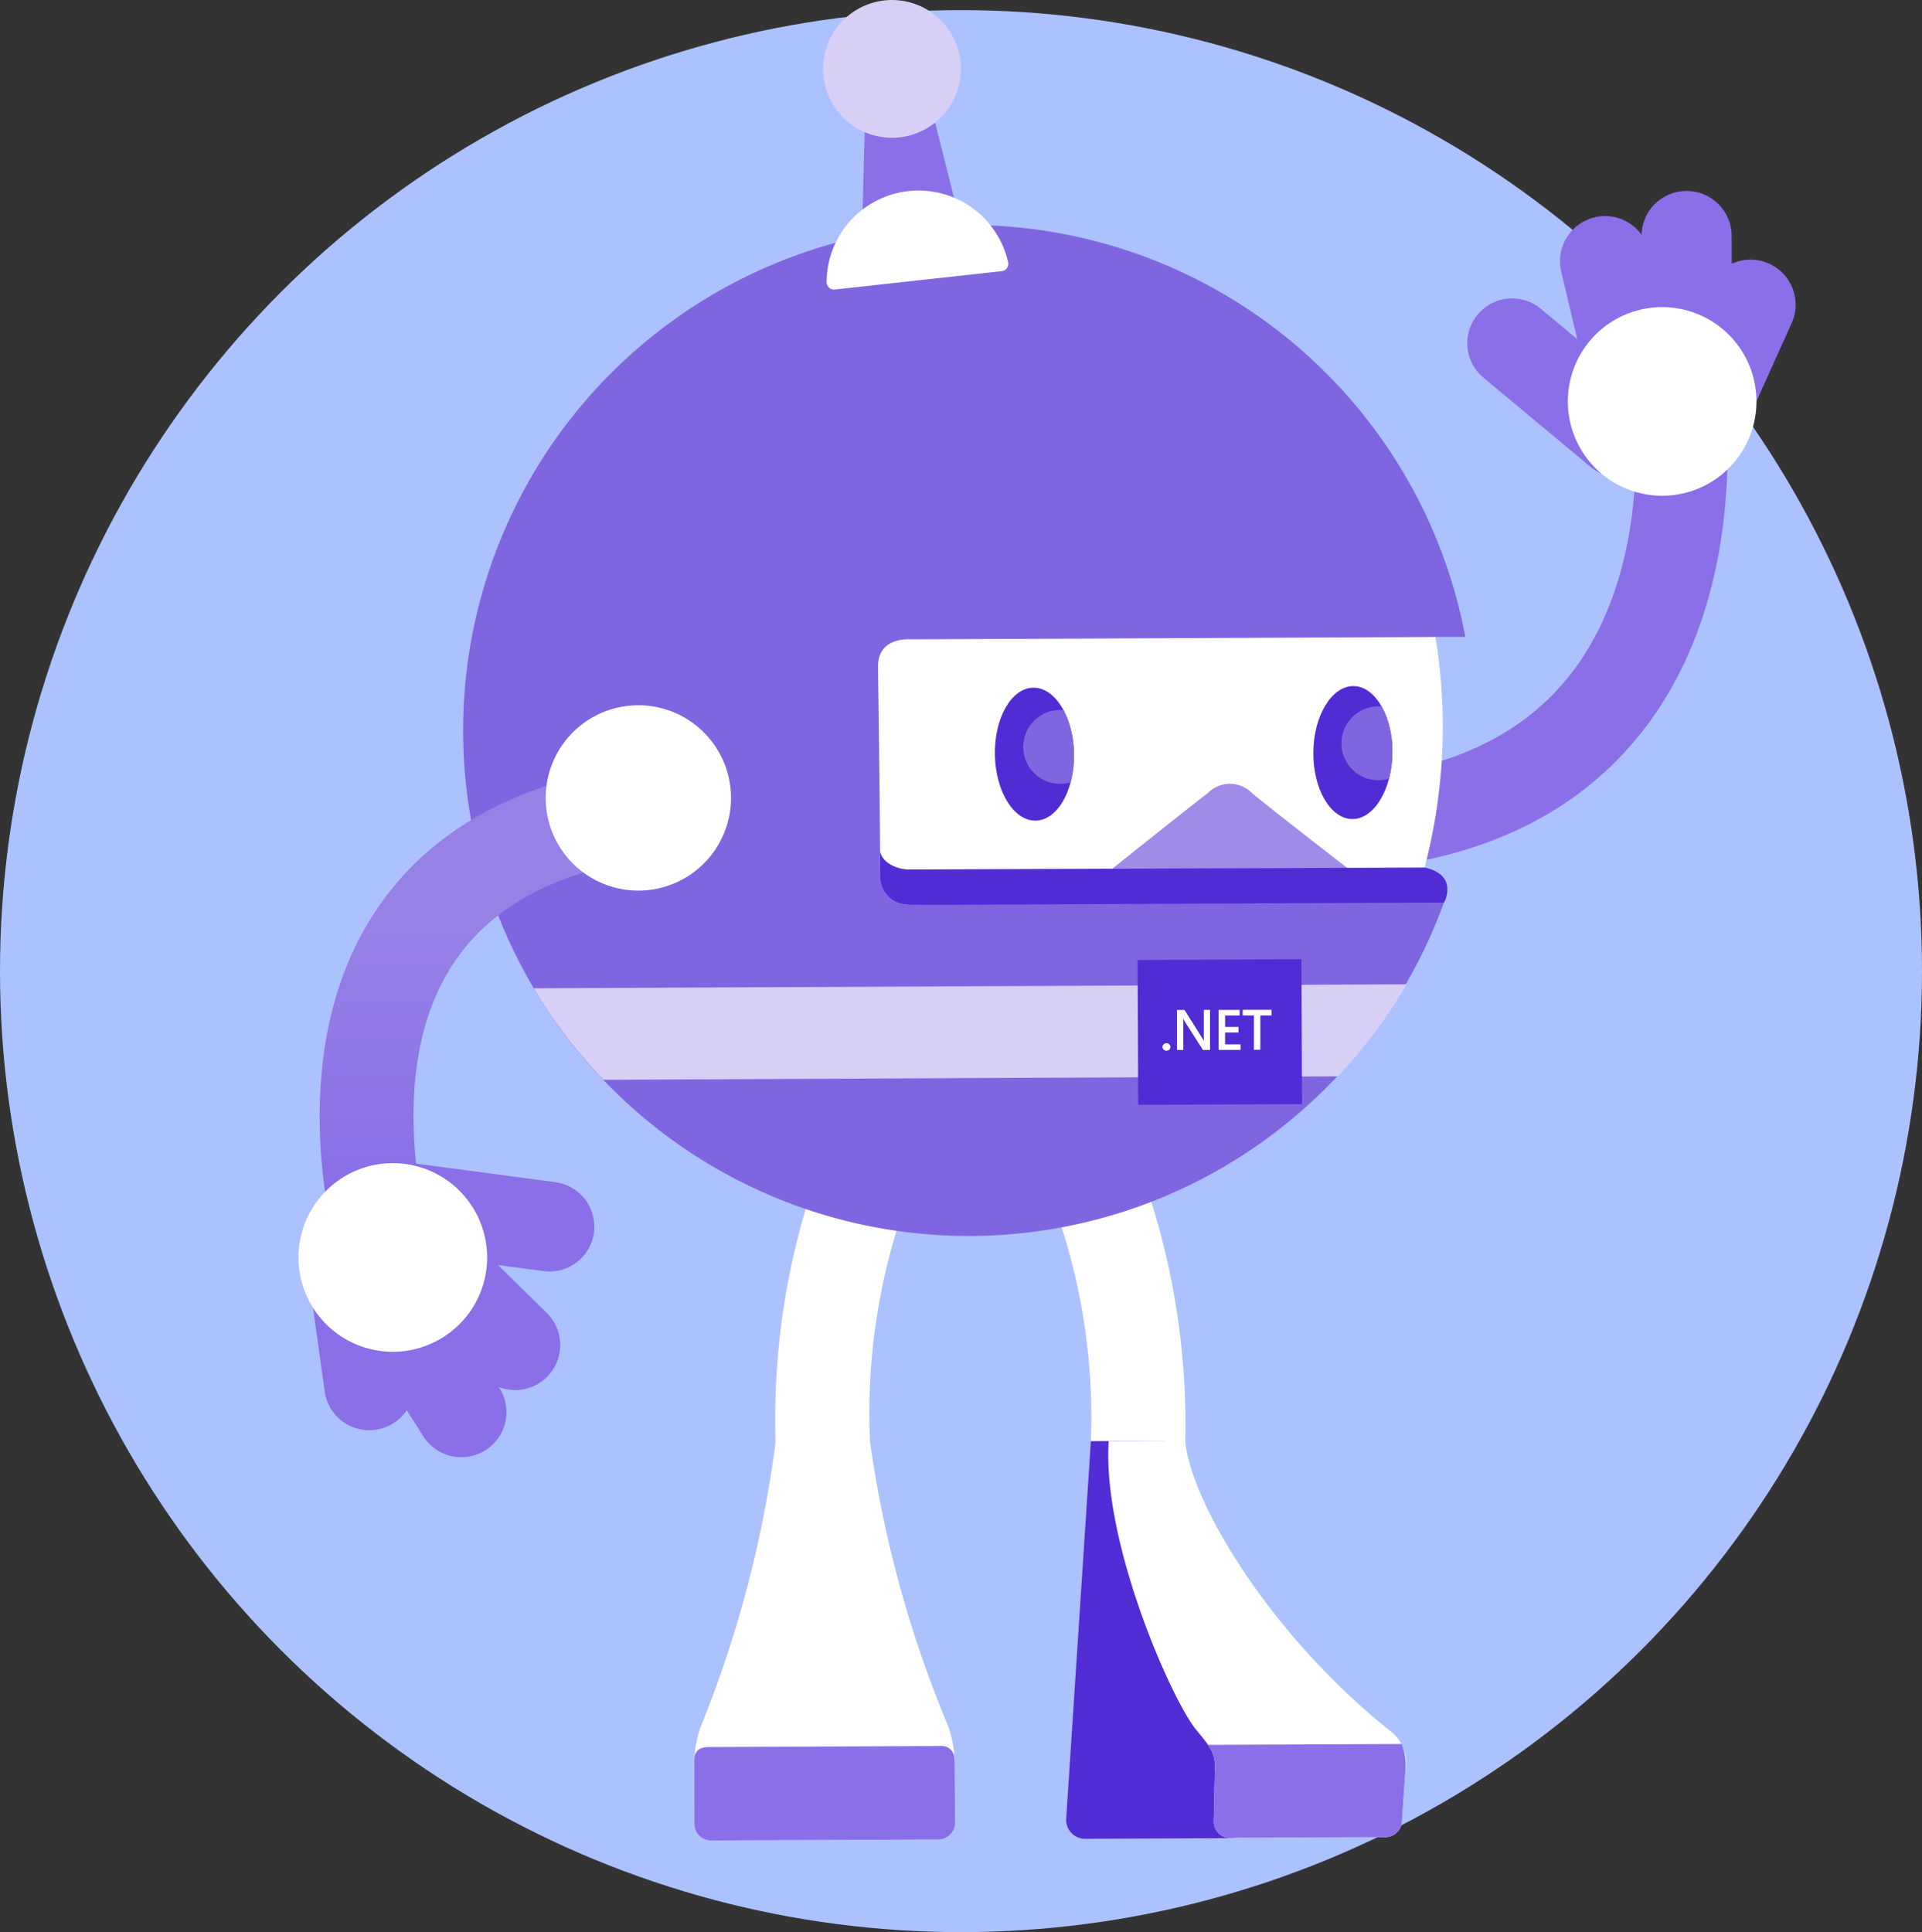 <svg id="_.NET_MAUI" data-name=".NET MAUI" xmlns="http://www.w3.org/2000/svg" xmlns:xlink="http://www.w3.org/1999/xlink" width="56" height="56.295" viewBox="0 0 56 56.295">
  <rect x="0" y="0" width="56" height="56.295" fill="#333333" stroke="none"/>
  <defs>
    <radialGradient id="radial-gradient" cx="0.892" cy="0.025" r="1.744" gradientTransform="matrix(0.475, -0.005, 0.002, 1, -2.372, -0.021)" gradientUnits="objectBoundingBox">
      <stop offset="0.034" stop-color="#522cd5"/>
      <stop offset="0.996" stop-color="#8a6fe8"/>
    </radialGradient>
    <radialGradient id="radial-gradient-2" cx="0.172" cy="-1.784" r="1.896" gradientTransform="matrix(-0.363, 0.005, -0.002, -1, -2.09, -37.108)" xlink:href="#radial-gradient"/>
    <radialGradient id="radial-gradient-3" cx="0.365" cy="0.061" r="0.498" gradientTransform="matrix(-1.009, 0.005, -0.005, -1, -0.327, -0.465)" gradientUnits="objectBoundingBox">
      <stop offset="0.474" stop-color="#a08be8"/>
      <stop offset="0.862" stop-color="#8065e0"/>
    </radialGradient>
    <radialGradient id="radial-gradient-4" cx="0.501" cy="-1.278" r="1.949" gradientTransform="matrix(-0.474, 0.005, -0.002, -1, -1.514, -4.833)" gradientUnits="objectBoundingBox">
      <stop offset="0.093" stop-color="#e1dfdd"/>
      <stop offset="0.657" stop-color="#fff"/>
    </radialGradient>
    <linearGradient id="linear-gradient" x1="0.5" x2="0.5" y2="1" gradientUnits="objectBoundingBox">
      <stop offset="0.334" stop-color="#9780e6"/>
      <stop offset="0.849" stop-color="#8a6fe8"/>
    </linearGradient>
  </defs>
  <circle id="Ellipse_119" data-name="Ellipse 119" cx="28" cy="28" r="28" transform="translate(0 0.295)" fill="#abc2ff"/>
  <g id="dotnet_bot" transform="translate(8.697 -3.458)">
    <path id="Path_2631" data-name="Path 2631" d="M284.049,117.894,284,115.221c3.367-.057,5.865-1.056,7.421-2.971,2.82-3.47,1.83-8.862,1.819-8.916l2.625-.5c.051.271,1.226,6.68-2.37,11.1C291.421,116.491,288.241,117.824,284.049,117.894Z" transform="translate(-254.448 -89.032)" fill="#8a6fe8"/>
    <path id="Path_2632" data-name="Path 2632" d="M327.912,89.487l3.109,2.59a1.306,1.306,0,0,0,1.672-2.006l-3.109-2.59a1.306,1.306,0,1,0-1.672,2.006Z" transform="translate(-293.366 -75.008)" fill="#8a6fe8"/>
    <path id="Path_2633" data-name="Path 2633" d="M386.26,80.828l1.118-2.481a1.313,1.313,0,1,0-2.4-1.063l-1.146,2.544Z" transform="translate(-343.886 -65.444)" fill="#8a6fe8"/>
    <path id="Path_2634" data-name="Path 2634" d="M378.645,61.65l-.013-3.753a1.313,1.313,0,0,0-2.625.019v2.79Z" transform="translate(-336.876 -47.607)" fill="#8a6fe8"/>
    <path id="Path_2635" data-name="Path 2635" d="M356.693,68.887l-.865-3.655a1.313,1.313,0,1,0-2.556.6l.881,3.721Z" transform="translate(-316.475 -54.439)" fill="#8a6fe8"/>
    <path id="Path_2636" data-name="Path 2636" d="M358.12,94.948a2.748,2.748,0,1,0-2.748-2.748A2.748,2.748,0,0,0,358.12,94.948Z" transform="translate(-318.388 -77.046)" fill="#fff"/>
    <path id="Path_2637" data-name="Path 2637" d="M204.953,312.689a21.588,21.588,0,0,0-2.694-10.953l-2.337,1.419a18.187,18.187,0,0,1,2.281,9.555A4.969,4.969,0,0,0,204.953,312.689Z" transform="translate(-179.116 -267.237)" fill="#fff"/>
    <path id="Path_2638" data-name="Path 2638" d="M215.645,406.85l2.164-.01,2.021,11.575-4.344.02a.55.55,0,0,1-.559-.6Z" transform="translate(-192.558 -361.402)" fill="#522cd5"/>
    <path id="Path_2639" data-name="Path 2639" d="M235.025,415.361a1.24,1.24,0,0,1,.34,1.177l-.09,1.387a.494.494,0,0,1-.481.453l-4.528.021a.468.468,0,0,1-.476-.507l.03-1.437c.035-.522-.141-.714-.546-1.206-.693-.841-2.741-5.425-2.546-8.411l2.229-.01C229.106,408.6,231.445,412.538,235.025,415.361Z" transform="translate(-203.121 -361.393)" fill="#fff"/>
    <path id="Path_2640" data-name="Path 2640" d="M260.378,492.59a1.744,1.744,0,0,0-.1-.875l-5.646.026a1.087,1.087,0,0,1,.2.765l-.03,1.437a.467.467,0,0,0,.476.507l4.527-.02a.494.494,0,0,0,.481-.453Z" transform="translate(-228.135 -437.444)" fill="url(#radial-gradient)"/>
    <path id="Path_2641" data-name="Path 2641" d="M133.514,312.97a21.587,21.587,0,0,1,2.6-10.977l2.35,1.4a18.183,18.183,0,0,0-2.194,9.575A4.947,4.947,0,0,1,133.514,312.97Z" transform="translate(-119.615 -267.467)" fill="#fff"/>
    <path id="Path_2642" data-name="Path 2642" d="M110.8,416.6a3.347,3.347,0,0,1,.173-1.033,33.523,33.523,0,0,0,2.192-8.312l2.756-.012a33.3,33.3,0,0,0,2.26,8.24,3.151,3.151,0,0,1,.2,1.083l.012,1.768a.486.486,0,0,1-.482.487h-.134l-6.358.029h-.134a.485.485,0,0,1-.487-.482Z" transform="translate(-99.266 -361.766)" fill="#fff"/>
    <path id="Path_2643" data-name="Path 2643" d="M110.8,492.789q0-.075,0-.147c.014-.154.085-.326.421-.329l6.8-.031a.364.364,0,0,1,.352.315c0,.052.008.106.011.157l.012,1.768a.481.481,0,0,1-.213.4.489.489,0,0,1-.27.085h-.134l-6.358.029h-.133a.485.485,0,0,1-.487-.482Z" transform="translate(-99.267 -437.952)" fill="url(#radial-gradient-2)"/>
    <path id="Path_2644" data-name="Path 2644" d="M74.06,85.144a16.126,16.126,0,0,0,.315-6.72l.879,0,.021-.017a14.728,14.728,0,1,0-.557,7.573C74.777,85.732,74.769,85.3,74.06,85.144Z" transform="translate(-41.28 -56.408)" fill="url(#radial-gradient-3)"/>
    <path id="Path_2645" data-name="Path 2645" d="M91.308,279.035l-25.431.116a14.806,14.806,0,0,0,2.028,2.666l21.4-.1A14.743,14.743,0,0,0,91.308,279.035Z" transform="translate(-59.021 -246.898)" fill="#d8cff7"/>
    <path id="Path_2646" data-name="Path 2646" d="M234.9,276.264l4.773-.022-.019-4.222-4.773.022Z" transform="translate(-210.433 -240.614)" fill="#512bd4"/>
    <path id="Path_2647" data-name="Path 2647" d="M242.014,295.746a.113.113,0,0,1-.081-.031.106.106,0,0,1,0-.155.109.109,0,0,1,.081-.032.113.113,0,0,1,.081.032.106.106,0,0,1,.035.078.1.1,0,0,1-.033.077A.122.122,0,0,1,242.014,295.746Z" transform="translate(-216.725 -261.675)" fill="#fff"/>
    <path id="Path_2648" data-name="Path 2648" d="M246.859,287.384h-.206l-.546-.857a.385.385,0,0,1-.034-.068h0a1.161,1.161,0,0,1,.007.16v.765h-.183l0-1.167h.219l.527.836c.022.035.037.059.043.071h0a1.042,1.042,0,0,1-.008-.157v-.752h.182Z" transform="translate(-220.301 -253.333)" fill="#fff"/>
    <path id="Path_2649" data-name="Path 2649" d="M258.21,287.362h-.639l0-1.167h.614v.165h-.424v.331h.391v.164h-.391v.345h.45Z" transform="translate(-230.763 -253.313)" fill="#fff"/>
    <path id="Path_2650" data-name="Path 2650" d="M265.186,286.339h-.328l0,1h-.189l0-1h-.326v-.165l.842,0Z" transform="translate(-236.833 -253.294)" fill="#fff"/>
    <path id="Path_2651" data-name="Path 2651" d="M178.192,188.515a16.114,16.114,0,0,0,.315-6.717l-15.28.069s-.964-.094-.959.786.051,3.364.063,6.112a.822.822,0,0,0,.831.833S177.811,189.126,178.192,188.515Z" transform="translate(-145.381 -159.781)" fill="url(#radial-gradient-4)"/>
    <path id="Path_2652" data-name="Path 2652" d="M227.685,225.407s2.341-1.87,2.8-2.217a.9.9,0,0,1,1.28-.006c.422.361,2.784,2.191,2.784,2.191Z" transform="translate(-203.99 -196.625)" fill="#a08be8"/>
    <path id="Path_2653" data-name="Path 2653" d="M179.279,243.177s.437-.8-.569-1.019c0,0-15.023.057-15.023.057-.35,0-.8-.2-.841-.544,0,.243,0,.489,0,.737a.817.817,0,0,0,.727.827c.035,0,.069.008.1.008l1.027,0Z" transform="translate(-145.899 -213.423)" fill="#512bd4"/>
    <path id="Path_2654" data-name="Path 2654" d="M196.157,199.869c.636-.012,1.135-.889,1.114-1.959s-.553-1.927-1.189-1.914-1.135.889-1.114,1.959S195.521,199.881,196.157,199.869Z" transform="translate(-174.677 -172.501)" fill="#512bd4"/>
    <path id="Path_2655" data-name="Path 2655" d="M286.42,197.49c.011-1.07-.5-1.942-1.131-1.949s-1.161.855-1.172,1.925.5,1.942,1.131,1.949S286.409,198.559,286.42,197.49Z" transform="translate(-254.548 -172.093)" fill="#512bd4"/>
    <path id="Path_2656" data-name="Path 2656" d="M203.219,202.545a1.078,1.078,0,0,1,.859-.315,2.8,2.8,0,0,1,.307,1.262,3.1,3.1,0,0,1-.1.845,1.078,1.078,0,0,1-1.067-1.792Z" transform="translate(-181.791 -178.082)" fill="#8065e0"/>
    <path id="Path_2657" data-name="Path 2657" d="M292.31,201.536a1.078,1.078,0,0,1,.86-.315,2.733,2.733,0,0,1,.312,1.351,3.114,3.114,0,0,1-.1.754,1.077,1.077,0,0,1-1.073-1.79Z" transform="translate(-261.61 -177.179)" fill="#8065e0"/>
    <path id="Path_2658" data-name="Path 2658" d="M6.51,231.706c-.075-.239-1.807-5.919,1.008-10.211,1.626-2.479,4.37-3.941,8.153-4.345l.29,2.719c-2.925.312-4.993,1.36-6.15,3.114-2.109,3.2-.706,7.861-.692,7.907Z" transform="translate(-5.299 -191.453)" fill="url(#linear-gradient)"/>
    <path id="Path_2659" data-name="Path 2659" d="M71.867,206.237a2.7,2.7,0,1,0-2.7-2.7A2.7,2.7,0,0,0,71.867,206.237Z" transform="translate(-61.965 -176.83)" fill="#fff"/>
    <path id="Path_2660" data-name="Path 2660" d="M24.752,329.742l-4.011-.534A1.306,1.306,0,0,0,20.4,331.8l4.011.534a1.306,1.306,0,0,0,.345-2.589Z" transform="translate(-17.258 -291.839)" fill="#8a6fe8"/>
    <path id="Path_2661" data-name="Path 2661" d="M3.735,363.311l.376,2.695a1.313,1.313,0,0,0,2.6-.381l-.387-2.763Z" transform="translate(-3.347 -322)" fill="#8a6fe8"/>
    <path id="Path_2662" data-name="Path 2662" d="M15.519,369.752l2.012,3.168a1.313,1.313,0,1,0,2.211-1.416l-1.488-2.36Z" transform="translate(-13.904 -327.629)" fill="#8a6fe8"/>
    <path id="Path_2663" data-name="Path 2663" d="M26.051,347.216l2.68,2.631a1.313,1.313,0,0,0,1.843-1.871L27.846,345.3Z" transform="translate(-23.34 -306.264)" fill="#8a6fe8"/>
    <path id="Path_2664" data-name="Path 2664" d="M2.748,334.6A2.748,2.748,0,1,0,0,331.852,2.748,2.748,0,0,0,2.748,334.6Z" transform="translate(0 -291.756)" fill="#fff"/>
    <path id="Path_2665" data-name="Path 2665" d="M160.62,39.25l-2.8.308.077-2.919,2.011-.221Z" transform="translate(-141.395 -29.53)" fill="#8a6fe8"/>
    <path id="Path_2666" data-name="Path 2666" d="M149.286,7.432a2.007,2.007,0,1,0-2.367-1.566A2.007,2.007,0,0,0,149.286,7.432Z" transform="translate(-131.593 0)" fill="#d8cff7"/>
    <path id="Path_2667" data-name="Path 2667" d="M152.967,59.181a.215.215,0,0,0,.187-.259,2.677,2.677,0,0,0-5.289.583.215.215,0,0,0,.24.211Z" transform="translate(-132.477 -47.822)" fill="#fff"/>
  </g>
</svg>

